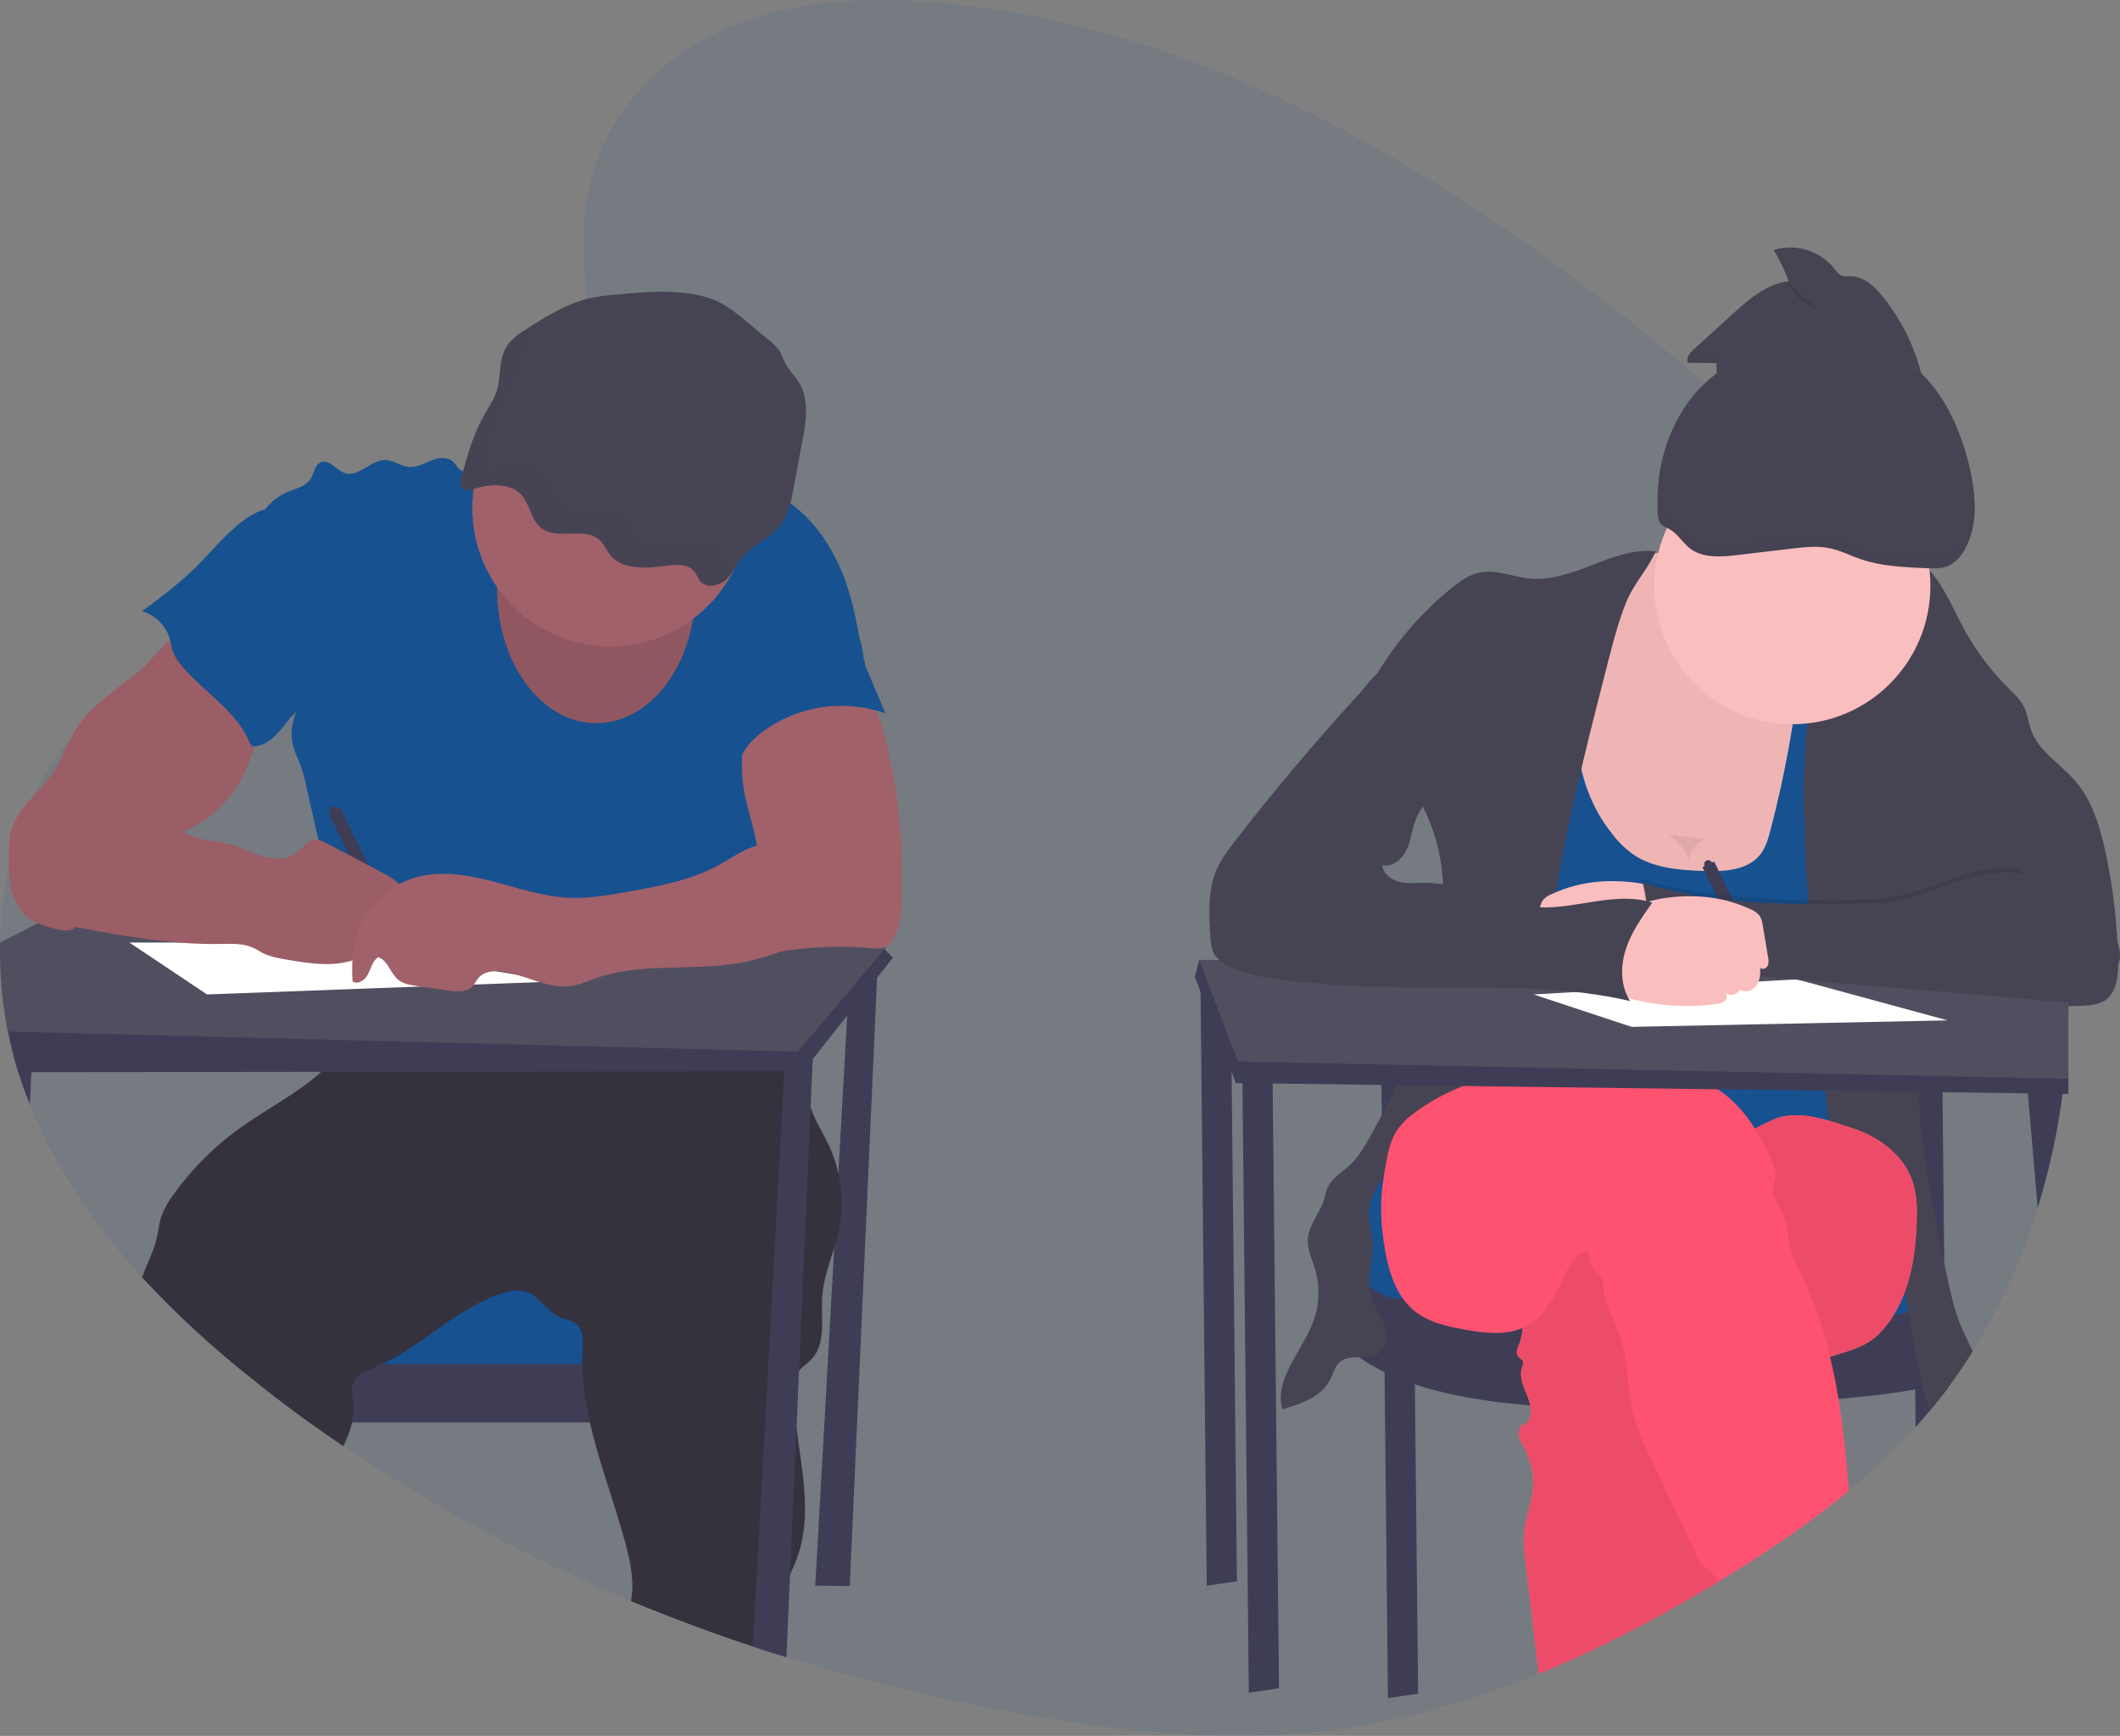 <svg width="160" height="131" viewBox="0 0 160 131" fill="none" xmlns="http://www.w3.org/2000/svg">
<rect x="0" y="0" width="160" height="131" fill="#808080" stroke="none"/>
<g clip-path="url(#clip0)">
<path opacity="0.1" d="M156.11 75.94C156.11 76.039 156.11 76.139 156.11 76.237C156.092 77.953 155.991 79.665 155.805 81.372C155.806 81.382 155.806 81.393 155.805 81.403C155.791 81.545 155.774 81.685 155.758 81.827C155.73 82.067 155.701 82.305 155.668 82.545C155.289 85.464 154.661 88.345 153.791 91.157V91.157C152.627 94.956 150.98 98.59 148.892 101.969C148.249 103.002 147.565 104.002 146.839 104.969C146.452 105.481 146.056 105.982 145.647 106.475C145.361 106.82 145.069 107.159 144.772 107.493L144.586 107.698C143.021 109.42 141.335 111.026 139.54 112.504C136.61 114.938 133.455 117.056 130.249 119.02C130.067 119.132 129.883 119.243 129.699 119.346C129.686 119.355 129.673 119.363 129.659 119.37C125.302 122.01 120.785 124.392 116.131 126.299C111.036 128.392 105.775 129.914 100.377 130.579C92.853 131.506 85.238 130.752 77.759 129.457C71.54 128.386 65.395 126.915 59.365 125.052L58.372 124.741C57.857 124.576 57.343 124.409 56.83 124.238C53.73 123.21 50.664 122.069 47.633 120.812C40.02 117.67 32.748 113.757 25.929 109.134C25.06 108.549 24.205 107.951 23.361 107.339C22.183 106.489 21.018 105.613 19.868 104.713L19.158 104.162C16.148 101.799 13.327 99.203 10.723 96.398C7.22 92.578 4.226 88.268 2.258 83.347C1.948 82.574 1.663 81.786 1.405 80.984L1.381 80.904C1.25 80.496 1.13 80.088 1.019 79.664C0.856 79.057 0.714 78.443 0.591 77.821C0.565 77.701 0.542 77.582 0.521 77.462C0.132 75.368 -0.04 73.24 0.008 71.111C0.049 69.246 0.267 67.388 0.659 65.564V65.564C1.061 63.674 1.68 61.836 2.504 60.088V60.088C3.248 58.516 4.197 57.05 5.325 55.728V55.728C6.117 54.803 7.009 53.968 7.983 53.238C9.749 51.92 11.708 51.002 13.738 50.276C14.691 49.933 15.658 49.633 16.63 49.354C17.319 49.155 18.011 48.966 18.699 48.78L20.731 48.23C22.033 47.874 23.335 47.509 24.618 47.114C28.115 46.044 31.541 44.749 34.711 42.817C35.212 42.512 35.723 42.178 36.234 41.819C36.886 41.365 37.527 40.873 38.162 40.341C38.803 39.803 39.432 39.227 40.031 38.617C40.123 38.522 40.215 38.427 40.306 38.331C40.794 37.816 41.268 37.276 41.707 36.715C41.922 36.441 42.131 36.161 42.329 35.878C42.604 35.484 42.865 35.085 43.106 34.674C44.313 32.618 45.059 30.351 44.971 27.961C44.958 27.567 44.923 27.174 44.865 26.785C44.654 25.344 44.45 23.938 44.3 22.563C43.672 16.874 43.938 11.716 48.198 6.87C53.495 0.845 61.808 -0.383 69.376 0.098C91.256 1.485 111.174 14.003 128.679 28.907C130.193 30.195 131.688 31.5 133.165 32.822C133.537 33.155 133.91 33.49 134.283 33.827C137.051 36.325 139.776 38.915 142.314 41.69C142.519 41.915 142.724 42.14 142.926 42.367C143.049 42.507 143.175 42.646 143.297 42.788C144.088 43.685 144.856 44.604 145.6 45.545C147.594 48.042 149.356 50.718 150.861 53.538C153.167 57.965 154.728 62.742 155.481 67.677V67.677C155.764 69.469 155.951 71.276 156.04 73.088C156.067 73.622 156.085 74.157 156.095 74.69C156.095 74.861 156.095 75.031 156.095 75.202C156.111 75.45 156.111 75.692 156.11 75.94Z" fill="#175190"/>
<path d="M64.134 73.204L61.53 119.662L64.134 119.697L66.25 72.551L64.134 73.204Z" fill="#3F3D56"/>
<path d="M54.53 96.742H22.299V103.757H54.53V96.742Z" fill="#175190"/>
<path d="M56.646 102.94V107.344H23.352C22.173 106.494 21.009 105.618 19.858 104.718V102.94H56.646Z" fill="#3F3D56"/>
<path d="M63.294 92.915C63.203 93.338 63.084 93.755 62.959 94.171C62.589 95.374 62.145 96.559 62.059 97.809C61.943 99.46 62.384 101.38 61.245 102.579C60.952 102.889 60.569 103.121 60.307 103.452C60.267 103.504 60.23 103.558 60.197 103.615C59.962 104.003 59.934 104.476 59.931 104.92C59.934 105.866 59.995 106.812 60.115 107.75C60.501 110.98 61.263 114.217 60.262 117.266C60.08 117.795 59.869 118.313 59.628 118.817C59.14 119.894 58.608 120.956 58.448 122.122C58.331 122.987 58.367 123.878 58.36 124.757C57.846 124.593 57.332 124.425 56.819 124.254C53.718 123.227 50.652 122.085 47.621 120.829C47.629 120.785 47.638 120.739 47.644 120.695C47.877 119.243 47.558 117.759 47.17 116.343C46.356 113.343 45.204 110.372 44.522 107.351C44.247 106.171 44.067 104.971 43.983 103.762C43.964 103.491 43.952 103.219 43.95 102.946C43.942 102.591 43.95 102.235 43.965 101.876C43.999 101.16 44.03 100.31 43.459 99.874C43.145 99.638 42.73 99.597 42.363 99.454C41.657 99.178 41.173 98.538 40.613 98.026C40.346 97.766 40.02 97.576 39.663 97.471C39.306 97.365 38.929 97.349 38.564 97.422C34.904 98.263 32.215 101.374 28.81 102.946C28.678 103.008 28.546 103.067 28.413 103.122C27.972 103.284 27.553 103.499 27.164 103.762C26.891 103.952 26.693 104.232 26.604 104.553C26.518 104.899 26.593 105.261 26.635 105.617C26.703 106.195 26.679 106.78 26.562 107.351C26.518 107.572 26.459 107.79 26.388 108.003C26.257 108.39 26.083 108.768 25.917 109.145C25.049 108.56 24.193 107.962 23.35 107.351C22.172 106.5 21.007 105.625 19.857 104.724L19.158 104.162C16.148 101.799 13.327 99.203 10.723 96.398C11.069 95.419 11.571 94.509 11.812 93.506C11.949 92.93 11.999 92.331 12.188 91.772C12.406 91.192 12.709 90.647 13.086 90.157C14.471 88.222 16.161 86.527 18.09 85.139C20.107 83.69 22.437 82.528 24.252 80.884C24.988 80.238 25.623 79.484 26.135 78.648C26.166 78.597 26.195 78.543 26.222 78.484C26.363 78.189 26.461 77.875 26.513 77.551C26.643 76.82 26.624 76.018 26.689 75.317C28.9 75.7 31.154 75.768 33.384 75.519C35.98 75.227 38.52 74.504 41.116 74.224C41.312 74.201 41.509 74.183 41.706 74.166C42.538 74.1 43.371 74.085 44.206 74.095C44.904 74.095 45.603 74.126 46.301 74.148L53.989 74.409C54.841 74.439 55.71 74.471 56.503 74.783C57.444 75.153 58.197 75.891 58.801 76.701C58.878 76.806 58.954 76.91 59.026 77.018C59.523 77.744 59.922 78.534 60.211 79.365C60.242 79.45 60.271 79.528 60.299 79.621C60.372 79.848 60.436 80.077 60.493 80.308C60.537 80.489 60.576 80.671 60.612 80.853C60.791 81.757 60.897 82.68 61.18 83.553C61.199 83.617 61.22 83.68 61.243 83.742C61.583 84.698 62.148 85.555 62.575 86.473C62.882 87.138 63.117 87.834 63.275 88.55C63.594 89.987 63.6 91.475 63.294 92.915V92.915Z" fill="#35323E"/>
<path d="M39.925 34.535C39.238 33.987 38.242 34.388 37.437 34.742C36.763 35.041 36.069 35.292 35.36 35.494C35.215 35.55 35.058 35.567 34.904 35.542C34.579 35.463 34.442 35.077 34.2 34.842C33.778 34.436 33.088 34.532 32.544 34.752C32 34.972 31.463 35.29 30.88 35.241C30.259 35.193 29.718 34.733 29.09 34.718C27.983 34.692 27.053 36.059 26.007 35.697C25.369 35.476 24.867 34.644 24.239 34.881C23.75 35.067 23.706 35.744 23.412 36.186C23.065 36.702 22.39 36.847 21.812 37.075C19.99 37.796 18.784 39.83 19.021 41.778C19.153 42.853 19.673 43.839 20.016 44.865C21.035 47.848 20.685 51.214 21.97 54.091C22.132 53.938 22.224 53.881 22.381 53.729C21.975 54.573 21.897 55.538 22.162 56.437C22.297 56.889 22.517 57.31 22.683 57.752C22.855 58.248 22.994 58.755 23.099 59.269L24.515 65.53C25.069 67.977 25.624 70.424 25.72 72.93C25.78 74.559 25.655 76.19 25.349 77.791C27.915 77.365 30.262 76.225 32.861 76.24C33.815 76.24 34.761 76.403 35.707 76.534C38.465 76.92 41.246 77.109 44.03 77.1C44.463 77.124 44.897 77.063 45.306 76.92C45.665 76.767 45.958 76.494 46.296 76.297C46.959 75.905 47.761 75.808 48.525 75.808C52.007 75.744 55.362 77.021 58.821 77.472C60.187 74.599 60.268 71.157 59.22 68.153C58.909 67.261 58.49 66.391 58.367 65.454C58.317 64.877 58.304 64.298 58.328 63.719C58.322 62.239 58.056 60.771 57.541 59.383C57.34 58.84 57.097 58.287 57.118 57.708C57.139 57.129 57.424 56.589 57.704 56.077C58.272 55.033 58.844 53.979 59.646 53.098C60.468 52.188 61.497 51.494 62.514 50.814L65.026 49.124C64.683 46.949 64.24 44.659 63.32 42.659C62.401 40.659 61.025 38.821 59.164 37.651C58.537 37.273 57.881 36.945 57.201 36.672C56.251 36.271 55.261 35.917 54.23 35.856C53.058 35.79 51.904 36.104 50.747 36.3C47.104 36.915 42.816 36.84 39.925 34.535Z" fill="#175190"/>
<path d="M67.39 72.271L66.195 73.783L63.942 76.633L61.338 79.927L60.61 80.847H59.199L24.25 80.887L2.364 80.912H1.387C1.257 80.504 1.136 80.096 1.026 79.672C0.863 79.065 0.72 78.451 0.598 77.829C0.572 77.71 0.549 77.591 0.528 77.47L8.468 72.267L11.454 72.251L20.586 72.199L25.686 72.17H26.617H27.202L30.601 72.152L56.506 72.003L57.831 71.995H58.406L59.928 71.987L65.591 71.954L66.679 71.54L66.758 71.625L67.39 72.271Z" fill="#3F3D56"/>
<path d="M66.902 71.455L66.766 71.618L65.878 72.667L64.048 74.832L60.211 79.365L26.222 78.496L0.591 77.843C0.565 77.724 0.542 77.605 0.521 77.484C0.132 75.391 -0.04 73.263 0.008 71.134L2.85 69.675L3.502 69.339L8.569 66.729L13.016 64.445L24.616 65.956L27.185 66.29L28.348 66.44L30.049 66.662L30.192 66.682L56.867 70.148L59.816 70.532L61.546 70.757L66.879 71.452L66.902 71.455Z" fill="#504F60"/>
<path d="M61.367 79.285L61.339 79.927L61.176 83.546L60.301 103.449L60.115 107.75L59.627 118.817L59.352 125.069L58.359 124.757C57.844 124.593 57.33 124.425 56.817 124.255L59.199 80.861L59.249 79.951L60.297 79.625L61.367 79.285Z" fill="#3F3D56"/>
<path d="M2.439 79.238L2.365 80.913L2.258 83.361C1.948 82.587 1.663 81.799 1.405 80.997L1.381 80.917C1.25 80.509 1.13 80.101 1.019 79.677L2.439 79.238Z" fill="#3F3D56"/>
<path d="M45.007 54.573C49.143 54.573 52.495 50.044 52.495 44.458C52.495 38.873 49.143 34.344 45.007 34.344C40.871 34.344 37.519 38.873 37.519 44.458C37.519 50.044 40.871 54.573 45.007 54.573Z" fill="#A1616A"/>
<path opacity="0.1" d="M45.007 54.573C49.143 54.573 52.495 50.044 52.495 44.458C52.495 38.873 49.143 34.344 45.007 34.344C40.871 34.344 37.519 38.873 37.519 44.458C37.519 50.044 40.871 54.573 45.007 54.573Z" fill="black"/>
<path d="M46.065 48.781C51.819 48.781 56.483 44.107 56.483 38.341C56.483 32.575 51.819 27.901 46.065 27.901C40.311 27.901 35.647 32.575 35.647 38.341C35.647 44.107 40.311 48.781 46.065 48.781Z" fill="#A1616A"/>
<path d="M46.272 22.25C45.636 22.3 45.004 22.397 44.382 22.538C42.734 22.94 41.31 23.83 39.923 24.705C39.301 25.098 38.662 25.507 38.276 26.085C37.582 27.121 37.851 28.439 37.462 29.589C37.26 30.18 36.889 30.71 36.575 31.259C35.71 32.767 35.258 34.422 34.813 36.062C34.722 36.401 34.696 36.861 35.066 36.992C35.278 37.036 35.5 37.011 35.697 36.92C36.864 36.533 38.347 36.422 39.213 37.207C40.079 37.992 40.006 39.383 41.037 39.98C42.217 40.67 44.059 39.837 45.131 40.651C45.59 41 45.756 41.56 46.132 41.98C47.008 42.959 48.692 42.912 50.094 42.715C50.898 42.6 51.885 42.524 52.373 43.09C52.607 43.357 52.674 43.724 52.946 43.966C53.434 44.403 54.328 44.181 54.805 43.733C55.282 43.284 55.51 42.677 55.907 42.173C56.68 41.194 58.039 40.661 58.837 39.693C59.505 38.878 59.706 37.856 59.889 36.871L60.568 33.219C60.843 31.737 61.093 30.119 60.261 28.814C59.965 28.344 59.54 27.94 59.285 27.453C59.114 27.127 59.018 26.783 58.819 26.475C58.584 26.154 58.302 25.869 57.984 25.63L56.377 24.297C55.828 23.815 55.241 23.379 54.621 22.992C52.327 21.653 48.893 22.005 46.272 22.25Z" fill="#464353"/>
<path d="M11.957 49.144C11.571 49.555 11.214 49.998 10.801 50.383C10.437 50.708 10.057 51.013 9.661 51.297C9.023 51.776 8.399 52.271 7.789 52.783C7.153 53.287 6.577 53.864 6.074 54.501C5.204 55.67 4.793 57.126 3.979 58.334C3.259 59.406 2.245 60.253 1.514 61.316C1.193 61.764 0.955 62.265 0.811 62.796C0.703 63.31 0.654 63.835 0.666 64.361C0.651 65.222 0.638 66.093 0.814 66.936C0.99 67.78 1.376 68.609 2.037 69.162C2.65 69.675 3.443 69.912 4.22 70.108C4.62 70.207 5.053 70.3 5.434 70.142C5.713 70.001 5.955 69.796 6.14 69.545L8.121 67.261C9.447 65.728 10.824 64.162 12.642 63.264C13.212 62.985 13.812 62.775 14.384 62.504C16.806 61.334 18.519 58.94 19.183 56.33C19.346 55.692 19.45 55.041 19.555 54.39L19.842 52.605C19.864 52.516 19.864 52.422 19.842 52.333C19.797 52.232 19.725 52.146 19.634 52.085C18.254 50.968 16.962 49.746 15.769 48.431C15.486 48.117 15.22 47.688 14.893 47.426C14.483 47.099 14.514 47.124 14.021 47.426C13.262 47.907 12.568 48.485 11.957 49.144V49.144Z" fill="#A1616A"/>
<path d="M25.509 61.02C25.492 60.982 25.468 60.947 25.438 60.919C25.408 60.891 25.373 60.869 25.334 60.854C25.295 60.84 25.254 60.834 25.213 60.836C25.172 60.838 25.131 60.848 25.094 60.866C25.057 60.884 25.024 60.91 24.997 60.941C24.97 60.972 24.95 61.008 24.937 61.048C24.924 61.087 24.919 61.128 24.923 61.169C24.927 61.211 24.939 61.251 24.958 61.287L24.796 61.367L29.65 71.338L30.527 70.909L25.673 60.931L25.509 61.02Z" fill="#3F3D56"/>
<path opacity="0.04" d="M11.957 49.144C11.571 49.555 11.214 49.998 10.801 50.383C10.437 50.708 10.057 51.013 9.661 51.297C9.023 51.776 8.399 52.271 7.789 52.783C7.153 53.287 6.577 53.864 6.074 54.501C5.204 55.67 4.793 57.126 3.979 58.334C3.259 59.406 2.245 60.253 1.514 61.316C1.193 61.764 0.955 62.265 0.811 62.796C0.703 63.31 0.654 63.835 0.666 64.361C0.651 65.222 0.638 66.093 0.814 66.936C0.99 67.78 1.376 68.609 2.037 69.162C2.65 69.675 3.443 69.912 4.22 70.108C4.62 70.207 5.053 70.3 5.434 70.142C5.713 70.001 5.955 69.796 6.14 69.545L8.121 67.261C9.447 65.728 10.824 64.162 12.642 63.264C13.212 62.985 13.812 62.775 14.384 62.504C16.806 61.334 18.519 58.94 19.183 56.33C19.346 55.692 19.45 55.041 19.555 54.39L19.842 52.605C19.864 52.516 19.864 52.422 19.842 52.333C19.797 52.232 19.725 52.146 19.634 52.085C18.254 50.968 16.962 49.746 15.769 48.431C15.486 48.117 15.22 47.688 14.893 47.426C14.483 47.099 14.514 47.124 14.021 47.426C13.262 47.907 12.568 48.485 11.957 49.144V49.144Z" fill="black"/>
<path d="M68.075 67.519C68.059 68.56 68.018 69.631 67.587 70.581C67.401 70.992 67.113 71.396 66.682 71.532C66.421 71.592 66.151 71.602 65.886 71.561C62.692 71.28 59.474 71.536 56.364 72.318C57.195 70.654 56.718 68.659 56.947 66.812C57.011 66.308 57.126 65.812 57.17 65.307C57.333 63.512 56.566 61.77 56.215 59.998C55.91 58.465 55.91 56.886 56.215 55.352C56.275 54.958 56.41 54.578 56.614 54.235C56.852 53.901 57.165 53.628 57.528 53.437C58.847 52.685 60.402 52.599 61.883 52.698C62.881 52.765 64.882 52.67 65.713 53.285C66.623 53.959 66.911 56.222 67.157 57.268C67.525 58.871 67.775 60.5 67.906 62.14C68.066 63.928 68.1 65.724 68.075 67.519Z" fill="#A1616A"/>
<path d="M9.764 71.13L15.624 75.046L41.995 74.067L24.578 71.13H9.764Z" fill="white"/>
<path d="M17.491 40.023C16.529 40.873 15.714 41.874 14.802 42.78C13.552 44.023 12.131 45.08 10.716 46.132C11.223 46.274 11.685 46.546 12.056 46.92C12.427 47.295 12.695 47.76 12.832 48.269C12.894 48.509 12.925 48.759 12.995 48.993C13.158 49.55 13.516 50.029 13.9 50.462C15.551 52.326 17.861 53.706 18.834 56.008C18.866 56.12 18.935 56.218 19.03 56.285C19.109 56.321 19.197 56.331 19.282 56.315C20.163 56.222 20.837 55.511 21.398 54.819C22.57 53.351 23.588 51.729 24.166 49.938C24.744 48.147 24.836 46.166 24.206 44.392C23.892 43.507 23.407 42.695 22.925 41.891C22.503 41.187 22.082 40.484 21.662 39.783C21.442 39.413 21.162 38.661 20.731 38.478C19.8 38.077 18.089 39.424 17.491 40.023Z" fill="#175190"/>
<path d="M65.438 50.566L66.823 53.829C65.315 53.301 63.703 53.14 62.121 53.36C60.539 53.58 59.032 54.174 57.724 55.093C56.934 55.659 56.21 56.37 55.853 57.274C55.677 57.308 55.495 57.291 55.329 57.225C55.162 57.16 55.017 57.048 54.911 56.904C54.702 56.611 54.582 56.265 54.562 55.905C54.434 54.653 54.907 53.424 55.376 52.253C55.594 51.705 55.819 51.145 56.206 50.7C56.594 50.255 57.108 49.961 57.623 49.684C59.264 48.774 60.983 48.013 62.759 47.41C63.507 47.166 64.292 47.171 64.712 47.873C65.199 48.71 65.057 49.675 65.438 50.566Z" fill="#175190"/>
<path d="M9.798 60.356C10.145 60.633 10.449 60.961 10.806 61.225C11.183 61.487 11.584 61.713 12.004 61.899L13.609 62.672C14.106 62.931 14.627 63.143 15.164 63.305C15.851 63.489 16.572 63.507 17.262 63.679C18.133 63.894 18.929 64.343 19.787 64.602C20.645 64.861 21.649 64.904 22.365 64.364C22.813 64.026 23.151 63.468 23.706 63.385C24.065 63.338 24.41 63.511 24.729 63.679L28.906 65.879C29.469 66.176 30.065 66.506 30.36 67.072C30.654 67.638 30.456 68.498 29.835 68.644C29.619 68.669 29.402 68.682 29.184 68.682C28.969 68.708 28.735 68.835 28.706 69.052C28.704 69.187 28.74 69.32 28.808 69.436C28.995 69.866 29.051 70.382 28.833 70.799C28.614 71.217 28.079 71.476 27.651 71.289C27.724 71.92 27.039 72.362 26.428 72.53C24.888 72.953 23.256 72.693 21.681 72.426C21.063 72.321 20.434 72.214 19.871 71.936C19.601 71.804 19.35 71.635 19.077 71.512C18.326 71.178 17.473 71.222 16.653 71.237C12.858 71.303 9.097 70.599 5.365 69.897C4.674 69.767 3.962 69.628 3.371 69.245C2.232 68.501 1.809 66.974 1.996 65.623C2.183 64.272 2.867 63.049 3.539 61.861L4.41 60.323C4.524 60.087 4.683 59.877 4.879 59.703C6.16 58.723 8.701 59.471 9.798 60.356Z" fill="#A1616A"/>
<path opacity="0.04" d="M9.798 60.356C10.145 60.633 10.449 60.961 10.806 61.225C11.183 61.487 11.584 61.713 12.004 61.899L13.609 62.672C14.106 62.931 14.627 63.143 15.164 63.305C15.851 63.489 16.572 63.507 17.262 63.679C18.133 63.894 18.929 64.343 19.787 64.602C20.645 64.861 21.649 64.904 22.365 64.364C22.813 64.026 23.151 63.468 23.706 63.385C24.065 63.338 24.41 63.511 24.729 63.679L28.906 65.879C29.469 66.176 30.065 66.506 30.36 67.072C30.654 67.638 30.456 68.498 29.835 68.644C29.619 68.669 29.402 68.682 29.184 68.682C28.969 68.708 28.735 68.835 28.706 69.052C28.704 69.187 28.74 69.32 28.808 69.436C28.995 69.866 29.051 70.382 28.833 70.799C28.614 71.217 28.079 71.476 27.651 71.289C27.724 71.92 27.039 72.362 26.428 72.53C24.888 72.953 23.256 72.693 21.681 72.426C21.063 72.321 20.434 72.214 19.871 71.936C19.601 71.804 19.35 71.635 19.077 71.512C18.326 71.178 17.473 71.222 16.653 71.237C12.858 71.303 9.097 70.599 5.365 69.897C4.674 69.767 3.962 69.628 3.371 69.245C2.232 68.501 1.809 66.974 1.996 65.623C2.183 64.272 2.867 63.049 3.539 61.861L4.41 60.323C4.524 60.087 4.683 59.877 4.879 59.703C6.16 58.723 8.701 59.471 9.798 60.356Z" fill="black"/>
<path d="M59.49 63.175C58.642 63.576 57.668 63.615 56.783 63.923C55.897 64.232 55.145 64.786 54.333 65.238C52.217 66.422 49.775 66.87 47.377 67.295C45.923 67.556 44.447 67.817 42.982 67.755C40.999 67.671 39.095 67.008 37.174 66.509C35.253 66.01 33.203 65.674 31.3 66.235C30.307 66.538 29.398 67.072 28.649 67.793C27.899 68.513 27.33 69.401 26.987 70.383C26.588 71.556 26.532 72.82 26.609 74.057C27.009 74.352 27.569 73.943 27.788 73.494C28.006 73.046 28.125 72.496 28.548 72.235C29.282 72.484 29.461 73.465 30.067 73.949C30.444 74.253 30.949 74.333 31.429 74.401L33.903 74.754C34.499 74.838 35.191 74.896 35.622 74.475C35.832 74.271 35.948 73.985 36.14 73.767C36.534 73.329 37.192 73.254 37.778 73.313C39.607 73.496 41.323 74.685 43.14 74.403C43.765 74.307 44.346 74.039 44.942 73.829C48.473 72.579 52.396 73.339 56.07 72.623C57.471 72.351 58.821 71.868 60.154 71.359C60.879 71.083 61.611 70.794 62.23 70.328C62.816 69.876 63.278 69.283 63.573 68.604C63.868 67.924 63.986 67.181 63.916 66.444C63.78 65.32 63.22 64.29 62.352 63.566C62.065 63.321 61.689 62.853 61.346 62.7C60.69 62.411 60.047 62.912 59.49 63.175Z" fill="#A1616A"/>
<g opacity="0.1">
<path opacity="0.1" d="M54.733 42.334C54.462 42.093 54.395 41.726 54.16 41.458C53.672 40.892 52.685 40.969 51.881 41.083C50.48 41.281 48.788 41.326 47.919 40.349C47.543 39.928 47.377 39.37 46.918 39.02C45.847 38.204 44.004 39.039 42.824 38.349C41.794 37.747 41.86 36.351 41.001 35.576C40.141 34.801 38.652 34.902 37.485 35.289C37.287 35.38 37.066 35.405 36.853 35.361C36.483 35.23 36.51 34.77 36.601 34.431C37.045 32.791 37.498 31.135 38.362 29.628C38.676 29.078 39.047 28.548 39.249 27.958C39.602 26.923 39.422 25.754 39.886 24.775C39.388 25.101 38.909 25.457 38.601 25.917C37.908 26.953 38.176 28.271 37.787 29.421C37.586 30.011 37.214 30.542 36.9 31.091C36.036 32.599 35.583 34.255 35.139 35.894C35.048 36.233 35.022 36.693 35.391 36.824C35.604 36.868 35.825 36.843 36.023 36.752C37.19 36.365 38.673 36.255 39.539 37.039C40.405 37.824 40.332 39.215 41.362 39.812C42.542 40.502 44.385 39.669 45.456 40.483C45.915 40.832 46.081 41.392 46.457 41.812C47.333 42.791 49.018 42.744 50.42 42.547C51.224 42.432 52.21 42.356 52.699 42.922C52.933 43.189 53 43.556 53.272 43.798C53.76 44.235 54.654 44.013 55.131 43.565C55.436 43.245 55.698 42.886 55.909 42.498C55.485 42.627 55.035 42.607 54.733 42.334Z" fill="black"/>
<path opacity="0.1" d="M57.699 40.54C57.594 40.675 57.497 40.816 57.408 40.962C58.033 40.516 58.696 40.098 59.163 39.529C59.284 39.381 59.393 39.224 59.488 39.059C58.839 39.525 58.161 39.954 57.699 40.54Z" fill="black"/>
</g>
<path d="M90.587 72.843L91.075 119.662L93.354 119.336L92.866 72.843H90.587Z" fill="#3F3D56"/>
<path d="M104.261 81.326L104.749 128.145L107.028 127.819L106.54 81.326H104.261Z" fill="#3F3D56"/>
<path d="M146.834 104.977L146.824 104.078V103.543L146.738 95.308L146.603 82.434L146.58 81.323H144.301L144.313 82.393L144.384 89.289L144.415 92.274L144.441 94.692L144.483 98.871L144.51 101.336V101.597L144.544 104.837L144.573 107.693L144.759 107.488C145.057 107.154 145.349 106.815 145.634 106.47L146.834 104.977Z" fill="#3F3D56"/>
<path d="M101.738 88.912L100.435 90.863L101.738 99.752L112.807 102.788H130.713L141.457 103.439L146.575 99.928L145.69 93.899L141.783 88.912H101.738Z" fill="#175190"/>
<path d="M100.435 90.863L99.784 96.282C99.784 96.282 96.366 106.907 123.876 106.256C151.387 105.605 146.666 103.437 146.666 103.437L146.504 97.15C146.504 97.15 147.462 100.126 133.481 99.723C119.499 99.32 106.458 98.018 106.458 98.018C106.458 98.018 101.575 98.884 100.435 90.863Z" fill="#3F3D56"/>
<path d="M123.355 42.289C121.786 43.005 120.598 44.393 119.802 45.928C119.006 47.463 118.558 49.148 118.117 50.822C117.651 52.587 117.184 54.357 116.943 56.166C116.514 59.383 116.836 62.765 118.311 65.654C119.786 68.543 122.511 70.874 125.701 71.431C126.933 71.648 128.2 71.604 129.445 71.475C131.696 71.236 133.913 70.746 136.056 70.015C138.294 69.256 140.624 68.088 141.62 65.936C142.198 64.688 142.247 63.266 142.219 61.892C142.142 58.149 141.578 54.431 140.541 50.834C140.24 49.789 139.89 48.737 139.251 47.858C138.613 46.979 137.741 46.334 136.85 45.737C133.043 43.168 128.039 40.155 123.355 42.289Z" fill="#FBBEBE"/>
<path opacity="0.05" d="M123.355 42.289C121.786 43.005 120.598 44.393 119.802 45.928C119.006 47.463 118.558 49.148 118.117 50.822C117.651 52.587 117.184 54.357 116.943 56.166C116.514 59.383 116.836 62.765 118.311 65.654C119.786 68.543 122.511 70.874 125.701 71.431C126.933 71.648 128.2 71.604 129.445 71.475C131.696 71.236 133.913 70.746 136.056 70.015C138.294 69.256 140.624 68.088 141.62 65.936C142.198 64.688 142.247 63.266 142.219 61.892C142.142 58.149 141.578 54.431 140.541 50.834C140.24 49.789 139.89 48.737 139.251 47.858C138.613 46.979 137.741 46.334 136.85 45.737C133.043 43.168 128.039 40.155 123.355 42.289Z" fill="black"/>
<path d="M121.593 62.822C122.047 63.448 122.596 63.998 123.22 64.454C124.77 65.527 126.759 65.672 128.641 65.731C130.152 65.776 131.884 65.69 132.831 64.509C133.258 63.977 133.45 63.298 133.622 62.638C134.687 58.581 135.444 54.449 135.885 50.277L140.196 50.292C142.061 58.297 141.908 66.618 141.745 74.838L141.509 86.825L138.732 86.53C132.138 85.83 125.534 85.13 118.903 85.01C115.019 84.938 111.133 85.067 107.261 85.395L113.308 67.375C114.093 65.033 114.886 62.659 115.07 60.197C115.335 56.626 114.336 52.856 115.721 49.553C115.832 49.287 115.972 49.011 116.224 48.873C116.476 48.734 116.795 48.768 117.085 48.806C117.632 48.879 119.304 48.806 119.701 49.157C120.287 49.666 119.9 49.742 119.693 50.563C119.323 52.031 118.973 53.39 118.978 54.92C118.983 57.698 119.843 60.631 121.593 62.822Z" fill="#175190"/>
<path d="M146.834 104.977C147.56 104.011 148.244 103.011 148.887 101.977C148.561 101.279 148.203 100.597 147.918 99.884C147.482 98.791 147.231 97.633 146.984 96.483C146.899 96.091 146.815 95.7 146.731 95.308C145.82 91.049 144.964 86.729 144.786 82.411C144.77 82.052 144.76 81.693 144.755 81.334C144.755 81.282 144.755 81.232 144.755 81.171C144.755 80.778 144.755 80.385 144.755 79.993C144.775 79.015 144.837 78.028 144.949 77.046C144.97 76.853 144.995 76.661 145.021 76.468C145.021 76.426 145.03 76.385 145.037 76.343L156.106 75.938L157.037 75.904C157.677 75.881 158.354 75.845 158.882 75.481C159.769 74.871 159.873 73.62 159.858 72.545C159.805 69.828 159.497 67.121 158.94 64.462C158.52 62.462 157.921 60.418 156.577 58.881C155.473 57.618 153.875 56.7 153.3 55.129C153.087 54.545 153.033 53.904 152.756 53.346C152.479 52.788 152.022 52.379 151.591 51.948C150.072 50.44 148.813 48.692 147.863 46.773C147.204 45.442 146.489 43.974 145.628 43.054C145.585 43.007 145.543 42.962 145.499 42.92C144.767 42.194 143.928 41.876 142.935 42.37C142.757 42.46 142.587 42.566 142.427 42.687V42.687C142.074 42.958 141.75 43.266 141.462 43.607C140.459 44.763 139.579 46.02 138.836 47.359C138.314 48.301 137.866 49.283 137.495 50.295C137.202 51.095 136.961 51.912 136.771 52.742C136.631 53.357 136.52 53.979 136.432 54.602C136.106 56.944 136.106 59.333 136.152 61.705C136.201 63.884 136.297 66.069 136.494 68.24C136.543 68.765 136.597 69.29 136.657 69.814C136.776 70.85 136.924 71.884 137.099 72.913C137.169 73.307 137.241 73.7 137.321 74.091C137.34 74.196 137.362 74.3 137.383 74.403L137.392 74.447C137.608 75.357 137.774 76.278 137.892 77.206C137.905 77.322 137.915 77.438 137.922 77.553C137.949 78.086 137.945 78.621 137.909 79.153C137.871 79.783 137.812 80.411 137.783 81.041C137.783 81.152 137.783 81.261 137.772 81.367C137.764 81.685 137.772 82.003 137.772 82.321C137.805 83.082 137.895 83.84 138.042 84.587C138.317 85.978 138.791 87.32 139.45 88.574C139.512 88.692 139.575 88.808 139.639 88.922C140.464 90.4 141.506 91.755 142.27 93.267C142.928 94.628 143.42 96.064 143.735 97.543C143.843 98.031 143.946 98.521 144.044 99.011C144.195 99.794 144.33 100.584 144.469 101.374C144.482 101.452 144.496 101.537 144.511 101.608C144.695 102.656 144.889 103.698 145.138 104.721C145.283 105.316 145.445 105.904 145.636 106.481L146.834 104.977Z" fill="#464353"/>
<path d="M144.659 92.119C144.659 92.266 144.65 92.413 144.643 92.561C144.614 93.277 144.548 93.991 144.446 94.7C144.311 95.668 144.075 96.618 143.741 97.537C143.52 98.141 143.239 98.72 142.901 99.267C142.602 99.753 142.252 100.206 141.856 100.617C140.879 101.635 139.473 101.959 138.112 102.388C137.486 102.57 136.881 102.818 136.307 103.127C136.204 103.184 136.103 103.246 136.006 103.312L134.303 104.442C133.772 104.793 133.23 105.157 132.866 105.677C132.806 105.766 132.751 105.858 132.703 105.953C132.472 106.432 132.304 106.938 132.201 107.46C131.316 111.157 130.429 114.856 129.821 118.608C129.781 118.856 129.742 119.106 129.699 119.356L129.685 119.434C129.677 119.415 129.669 119.397 129.659 119.38C125.303 122.02 120.785 124.401 116.131 126.308L115.12 117.825C115.015 117.136 114.98 116.437 115.016 115.741C115.112 114.643 115.558 113.602 115.679 112.507C115.793 111.436 115.591 110.354 115.098 109.396C114.905 109.024 114.665 108.659 114.621 108.243C114.577 107.827 114.816 107.447 115.233 107.405C115.558 107.042 115.584 106.548 115.488 106.059C115.437 105.803 115.361 105.553 115.26 105.313C114.984 104.631 114.634 103.889 114.871 103.192C114.934 103.066 114.962 102.925 114.953 102.785C114.954 102.776 114.954 102.767 114.953 102.759C114.897 102.576 114.681 102.496 114.568 102.341C114.357 102.052 114.568 101.659 114.699 101.326C114.825 100.969 114.899 100.594 114.917 100.215C114.935 100.005 114.948 99.793 114.971 99.584C115.002 99.301 115.053 99.021 115.122 98.746C115.517 97.183 116.468 95.819 117.797 94.909C118.43 94.481 119.135 94.17 119.781 93.767C120.443 93.32 121.075 92.829 121.672 92.299C123.106 91.102 124.597 89.974 126.144 88.915C127.808 87.776 129.532 86.728 131.308 85.773C131.688 85.568 132.067 85.368 132.447 85.173C132.861 84.955 133.277 84.749 133.696 84.555C135.037 83.913 136.559 84.153 138.042 84.581C138.664 84.759 139.278 84.971 139.87 85.163C140.449 85.352 141.006 85.602 141.531 85.91C142.844 86.683 143.93 87.825 144.381 89.267C144.382 89.277 144.382 89.286 144.381 89.295C144.667 90.199 144.685 91.168 144.659 92.119Z" fill="#F86D70"/>
<path d="M144.659 92.119C144.659 92.266 144.65 92.413 144.643 92.561C144.614 93.277 144.548 93.991 144.446 94.7C144.311 95.668 144.075 96.618 143.741 97.537C143.52 98.141 143.239 98.72 142.901 99.267C142.602 99.753 142.252 100.206 141.856 100.617C140.879 101.635 139.473 101.959 138.112 102.388C137.486 102.57 136.881 102.818 136.307 103.127C136.204 103.184 136.103 103.246 136.006 103.312L134.303 104.442C133.772 104.793 133.23 105.157 132.866 105.677C132.806 105.766 132.751 105.858 132.703 105.953C132.472 106.432 132.304 106.938 132.201 107.46C131.316 111.157 130.429 114.856 129.821 118.608C129.781 118.856 129.742 119.106 129.699 119.356L129.685 119.434C129.677 119.415 129.669 119.397 129.659 119.38C125.303 122.02 120.785 124.401 116.131 126.308L115.12 117.825C115.015 117.136 114.98 116.437 115.016 115.741C115.112 114.643 115.558 113.602 115.679 112.507C115.793 111.436 115.591 110.354 115.098 109.396C114.905 109.024 114.665 108.659 114.621 108.243C114.577 107.827 114.816 107.447 115.233 107.405C115.558 107.042 115.584 106.548 115.488 106.059C115.437 105.803 115.361 105.553 115.26 105.313C114.984 104.631 114.634 103.889 114.871 103.192C114.934 103.066 114.962 102.925 114.953 102.785C114.954 102.776 114.954 102.767 114.953 102.759C114.897 102.576 114.681 102.496 114.568 102.341C114.357 102.052 114.568 101.659 114.699 101.326C114.825 100.969 114.899 100.594 114.917 100.215C114.935 100.005 114.948 99.793 114.971 99.584C115.002 99.301 115.053 99.021 115.122 98.746C115.517 97.183 116.468 95.819 117.797 94.909C118.43 94.481 119.135 94.17 119.781 93.767C120.443 93.32 121.075 92.829 121.672 92.299C123.106 91.102 124.597 89.974 126.144 88.915C127.808 87.776 129.532 86.728 131.308 85.773C131.688 85.568 132.067 85.368 132.447 85.173C132.861 84.955 133.277 84.749 133.696 84.555C135.037 83.913 136.559 84.153 138.042 84.581C138.664 84.759 139.278 84.971 139.87 85.163C140.449 85.352 141.006 85.602 141.531 85.91C142.844 86.683 143.93 87.825 144.381 89.267C144.382 89.277 144.382 89.286 144.381 89.295C144.667 90.199 144.685 91.168 144.659 92.119Z" fill="#ED4C69"/>
<path d="M129.203 65.098C129.186 65.06 129.162 65.026 129.132 64.997C129.102 64.969 129.067 64.947 129.028 64.933C128.99 64.918 128.948 64.912 128.907 64.914C128.866 64.916 128.826 64.926 128.789 64.945C128.751 64.963 128.718 64.988 128.691 65.019C128.664 65.05 128.644 65.087 128.631 65.126C128.618 65.165 128.614 65.207 128.617 65.248C128.621 65.289 128.633 65.329 128.653 65.365L128.49 65.445L133.344 75.416L134.221 74.987L129.367 65.01L129.203 65.098Z" fill="#3F3D56"/>
<path d="M135.271 54.654C141.025 54.654 145.69 49.98 145.69 44.214C145.69 38.447 141.025 33.773 135.271 33.773C129.518 33.773 124.853 38.447 124.853 44.214C124.853 49.98 129.518 54.654 135.271 54.654Z" fill="#FBBEBE"/>
<path d="M149.022 37.75C148.973 36.92 148.85 36.097 148.654 35.289C148.042 32.651 146.924 30.054 144.998 28.16C144.879 27.697 144.737 27.24 144.573 26.791C144.57 26.78 144.566 26.769 144.562 26.759C143.987 25.177 143.157 23.702 142.104 22.392C141.493 21.631 140.702 20.881 139.728 20.852C139.455 20.842 139.165 20.889 138.915 20.764C138.73 20.644 138.575 20.485 138.46 20.297C137.978 19.686 137.339 19.22 136.611 18.947C135.884 18.674 135.096 18.605 134.332 18.749L134.231 18.77C134.174 18.781 134.117 18.794 134.068 18.809C134.02 18.824 133.932 18.848 133.863 18.869C133.938 18.994 134.011 19.119 134.083 19.246C134.276 19.591 134.455 19.943 134.62 20.303C134.757 20.604 134.883 20.909 135 21.219C133.333 21.41 131.975 22.595 130.735 23.724L127.814 26.38C127.809 26.385 127.804 26.39 127.8 26.395L127.715 26.476C127.694 26.497 127.673 26.519 127.653 26.542C127.645 26.548 127.638 26.556 127.632 26.564C127.607 26.59 127.585 26.618 127.562 26.646C127.521 26.697 127.485 26.752 127.453 26.809C127.437 26.834 127.423 26.859 127.411 26.886C127.406 26.894 127.402 26.902 127.399 26.91C127.388 26.933 127.379 26.955 127.371 26.979C127.371 26.982 127.371 26.985 127.371 26.989C127.367 27.002 127.363 27.016 127.36 27.029C127.327 27.144 127.337 27.267 127.388 27.375L129.313 27.396H129.54C129.55 27.654 129.558 27.913 129.567 28.171C129.262 28.401 128.968 28.645 128.688 28.905C128.383 29.189 128.096 29.492 127.83 29.812C126.094 31.915 125.187 34.631 125.096 37.365C125.096 37.45 125.096 37.529 125.096 37.617C125.096 37.866 125.096 38.116 125.096 38.364C125.096 38.527 125.11 38.69 125.123 38.853C125.124 39.066 125.18 39.274 125.286 39.458C125.3 39.479 125.315 39.499 125.332 39.517C125.429 39.623 125.547 39.71 125.677 39.772L125.817 39.84C125.887 39.874 125.954 39.907 126.019 39.944C126.632 40.292 126.995 40.962 127.554 41.393C127.586 41.418 127.619 41.442 127.651 41.463L127.725 41.512L127.77 41.542L127.832 41.578C127.873 41.602 127.915 41.624 127.957 41.644V41.644L128.036 41.684H128.049C128.114 41.713 128.179 41.741 128.246 41.765L128.338 41.798L128.366 41.807C128.392 41.816 128.42 41.825 128.447 41.832C128.503 41.848 128.557 41.863 128.61 41.876L128.773 41.912C128.837 41.923 128.902 41.935 128.967 41.943L129.063 41.956L129.16 41.966C129.316 41.98 129.472 41.988 129.629 41.99C130.123 41.987 130.616 41.953 131.106 41.887L135.26 41.398C136.203 41.289 137.165 41.179 138.094 41.372C138.882 41.535 139.608 41.91 140.373 42.176C140.546 42.236 140.718 42.292 140.892 42.339C140.956 42.357 141.021 42.377 141.086 42.393L141.176 42.416L141.384 42.467C141.459 42.484 141.534 42.502 141.609 42.517C141.714 42.54 141.819 42.559 141.924 42.579C141.996 42.594 142.069 42.605 142.143 42.618H142.157L142.366 42.651H142.416L142.571 42.672C142.646 42.684 142.72 42.693 142.797 42.702C142.963 42.722 143.129 42.74 143.295 42.755C143.564 42.781 143.834 42.801 144.109 42.817L144.379 42.834L144.649 42.847L145.463 42.883H145.499H145.613C145.952 42.906 146.292 42.889 146.626 42.83C146.684 42.819 146.741 42.806 146.798 42.789C146.855 42.773 146.902 42.757 146.961 42.737C147.571 42.502 148.017 41.962 148.327 41.385C148.392 41.263 148.452 41.14 148.507 41.015C148.563 40.889 148.613 40.762 148.659 40.635C148.716 40.471 148.765 40.316 148.807 40.153C148.82 40.109 148.831 40.065 148.841 40.02C148.851 39.974 148.874 39.884 148.887 39.816C148.927 39.628 148.958 39.439 148.981 39.248C148.981 39.188 148.996 39.126 149.002 39.065C149.017 38.902 149.028 38.75 149.035 38.59C149.035 38.47 149.035 38.347 149.035 38.225C149.033 38.093 149.022 37.918 149.022 37.75ZM144.848 28.011C144.716 27.887 144.581 27.768 144.444 27.656C144.597 27.752 144.732 27.872 144.846 28.011H144.848Z" fill="#464353"/>
<path d="M115.277 43.639C114.051 43.488 112.835 42.949 111.625 43.214C110.868 43.377 110.217 43.848 109.612 44.333C107.358 46.143 105.442 48.338 103.952 50.817C103.699 51.188 103.521 51.605 103.429 52.044C103.351 52.553 103.489 53.07 103.654 53.558C104.767 56.855 107.149 59.608 108.233 62.915C109.372 66.393 108.977 70.194 108.137 73.757C107.096 78.155 105.403 82.373 103.116 86.269C102.806 86.849 102.417 87.382 101.961 87.855C101.368 88.426 100.572 88.834 100.221 89.581C100.058 89.907 100.011 90.279 99.895 90.628C99.569 91.607 98.781 92.445 98.705 93.478C98.648 94.266 99.021 95.011 99.247 95.762C99.629 97.051 99.588 98.429 99.132 99.693C98.306 101.961 96.148 104.023 96.774 106.354C98.173 105.951 99.722 105.427 100.382 104.127C100.614 103.667 100.73 103.119 101.122 102.783C101.905 102.116 103.239 102.719 104.07 102.106C104.699 101.639 104.722 100.683 104.442 99.949C104.162 99.215 103.68 98.569 103.465 97.814C103.09 96.452 103.689 95.011 103.579 93.604C103.527 92.951 103.326 92.326 103.312 91.677C103.284 90.416 103.981 89.23 104.907 88.374C105.833 87.517 106.978 86.949 108.104 86.39L112.363 84.269C113.908 83.502 115.6 82.568 116.107 80.917C116.299 80.299 116.3 79.639 116.31 78.993C116.455 69.122 118.923 59.45 121.376 49.889C121.757 48.408 122.144 46.92 122.711 45.498C123.277 44.075 124.386 42.933 124.951 41.612C121.674 41.227 118.68 44.067 115.277 43.639Z" fill="#464353"/>
<path d="M138.752 105.566C139.128 107.85 139.357 110.183 139.536 112.504C136.606 114.938 133.452 117.055 130.246 119.02C130.064 119.132 129.88 119.243 129.696 119.346L129.681 119.424C129.674 119.406 129.665 119.388 129.655 119.37C129.407 118.832 128.972 118.402 128.431 118.16C127.23 115.631 126.03 113.103 124.83 110.574C124.179 109.209 123.528 107.83 123.203 106.357C123.203 106.326 123.188 106.294 123.183 106.263C122.936 105.121 122.879 103.935 122.714 102.778C122.631 102.116 122.482 101.463 122.27 100.83C122.074 100.268 121.806 99.721 121.568 99.171C121.275 98.493 121.029 97.806 121.018 97.073C121.018 96.84 121.033 96.584 120.919 96.388C120.797 96.22 120.646 96.074 120.474 95.958C120.259 95.767 120.096 95.524 120.001 95.253C119.905 94.981 119.88 94.69 119.927 94.406C118.951 94.457 118.4 95.509 118.008 96.401C117.651 97.274 117.183 98.097 116.615 98.848C116.2 99.385 115.674 99.825 115.071 100.135C115.018 100.161 114.964 100.188 114.909 100.21C113.549 100.811 111.962 100.599 110.489 100.328C109.201 100.091 107.87 99.798 106.834 98.995L106.724 98.907C106.417 98.652 106.144 98.359 105.91 98.036C105.042 96.848 104.658 95.284 104.445 93.794C104.425 93.654 104.406 93.514 104.388 93.374C104.24 92.321 104.199 91.256 104.266 90.196C104.285 89.935 104.313 89.674 104.347 89.414C104.37 89.251 104.394 89.075 104.422 88.905C104.421 88.9 104.421 88.896 104.422 88.891C104.464 88.621 104.51 88.351 104.555 88.075C104.718 87.15 104.881 86.201 105.369 85.405C105.691 84.909 106.096 84.474 106.568 84.119C106.743 83.98 106.924 83.848 107.106 83.721C107.403 83.516 107.707 83.32 108.016 83.135C108.794 82.669 109.611 82.27 110.458 81.945C110.66 81.866 110.865 81.793 111.07 81.723C111.867 81.439 112.726 81.37 113.558 81.525C114.295 81.632 115.04 81.676 115.784 81.656C117.694 81.618 119.612 81.253 121.518 81.016C124.165 80.69 127.008 80.651 129.317 81.995C129.427 82.059 129.535 82.126 129.642 82.196C130.782 82.943 131.7 83.99 132.441 85.16C132.603 85.406 132.745 85.659 132.885 85.915C133.208 86.503 133.5 87.108 133.759 87.726C133.913 88.03 133.996 88.364 134.002 88.705C133.998 88.769 133.989 88.834 133.976 88.897C133.932 89.129 133.844 89.354 133.813 89.589C133.71 90.478 134.464 91.22 134.746 92.067C134.928 92.618 134.908 93.209 135.011 93.79C135.159 94.605 135.558 95.339 135.916 96.073C136.482 97.255 136.966 98.474 137.365 99.723C137.648 100.592 137.891 101.475 138.104 102.365C138.173 102.651 138.239 102.938 138.301 103.225C138.478 104.015 138.623 104.788 138.752 105.566Z" fill="#FF5271"/>
<path d="M156.108 81.408V82.55L155.898 82.546L155.664 82.543L153.046 82.511L146.596 82.426L144.786 82.403L144.317 82.396L141.601 82.362L137.772 82.312L129.649 82.206L115.553 82.023L110.466 81.958L108.425 81.931L106.546 81.907L105.376 81.891L104.267 81.876L96.048 81.77L93.769 81.741L93.273 81.734L92.951 80.9L90.608 74.847L90.18 73.741L90.505 72.436L91.971 73.414L92.872 73.527L107.72 75.377L110.507 75.724L116.416 76.462L122.205 77.183L124.474 77.465L137.902 79.139L141.654 79.607L144.76 79.993L155.804 81.37L156.108 81.408Z" fill="#3F3D56"/>
<path d="M90.505 72.436L93.436 80.103L156.108 81.408V73.088L90.505 72.436Z" fill="#504F60"/>
<path d="M93.761 80.918L94.249 127.737L96.528 127.411L96.04 80.918H93.761Z" fill="#3F3D56"/>
<path d="M155.898 82.545H155.664C155.284 85.464 154.656 88.345 153.787 91.157L153.046 82.511L153.015 82.142L155.753 81.825L155.844 81.816L155.898 82.545Z" fill="#3F3D56"/>
<path d="M146.992 77.003L123.144 77.493L115.737 75.046L135.597 73.904L146.992 77.003Z" fill="white"/>
<path d="M117.077 67.489C116.824 67.587 116.6 67.747 116.426 67.954C116.29 68.179 116.207 68.433 116.183 68.695L115.783 71.088C115.722 71.307 115.733 71.54 115.814 71.752C115.918 71.953 116.221 72.057 116.372 71.891C116.353 72.359 116.393 72.858 116.665 73.24C116.937 73.621 117.507 73.822 117.891 73.556C117.951 73.655 118.032 73.739 118.128 73.803C118.224 73.867 118.332 73.909 118.446 73.927C118.56 73.944 118.676 73.937 118.787 73.905C118.898 73.873 119 73.818 119.087 73.742C118.856 73.821 118.84 74.175 119.004 74.354C119.188 74.517 119.423 74.611 119.668 74.62C122.529 75.024 125.445 74.656 128.117 73.555C128.369 73.45 127.705 70.333 127.638 70.013C127.476 69.261 127.394 68.343 126.761 67.837C125.247 66.626 122.558 66.388 120.714 66.532C119.453 66.627 118.221 66.952 117.077 67.489V67.489Z" fill="#FBBEBE"/>
<path opacity="0.1" d="M141.342 67.852C135.454 67.964 129.444 68.06 123.824 66.294C124.361 68.378 124.324 70.57 123.717 72.635L151.247 74.918C152.414 75.015 157.254 75.563 158.392 75.287C159.53 75.011 148.844 71.484 149.276 70.393C150.463 67.387 154.438 65.625 151.574 65.512C147.961 65.369 144.983 67.783 141.342 67.852Z" fill="black"/>
<path d="M141.505 68.178C135.617 68.29 129.607 68.387 123.987 66.62C124.524 68.704 124.487 70.896 123.88 72.961L151.41 75.245C152.577 75.341 157.417 75.897 158.555 75.613C159.693 75.33 159.426 73.931 159.857 72.84C161.044 69.834 154.601 65.951 151.737 65.838C148.123 65.695 145.146 68.109 141.505 68.178Z" fill="#464353"/>
<path d="M132.143 68.631C132.396 68.728 132.62 68.888 132.794 69.096C132.93 69.322 133.013 69.575 133.038 69.837L133.438 72.23C133.499 72.449 133.488 72.681 133.407 72.894C133.303 73.095 132.999 73.199 132.849 73.033C132.867 73.501 132.828 74 132.556 74.382C132.284 74.763 131.714 74.964 131.329 74.698C131.268 74.797 131.188 74.881 131.092 74.945C130.996 75.008 130.887 75.051 130.773 75.069C130.66 75.086 130.543 75.079 130.433 75.047C130.322 75.015 130.219 74.96 130.132 74.884C130.363 74.963 130.381 75.317 130.217 75.496C130.032 75.659 129.797 75.753 129.551 75.762C126.691 76.166 123.775 75.798 121.104 74.697C120.852 74.592 121.514 71.475 121.583 71.155C121.746 70.403 121.827 69.484 122.46 68.979C123.972 67.768 126.663 67.53 128.508 67.674C129.767 67.769 130.999 68.094 132.143 68.631V68.631Z" fill="#FBBEBE"/>
<path d="M93.237 63.435C92.697 64.134 92.154 64.847 91.806 65.661C91.14 67.214 91.238 68.972 91.349 70.659C91.38 71.148 91.419 71.648 91.674 72.054C91.895 72.361 92.187 72.61 92.524 72.78C93.934 73.582 95.584 73.822 97.196 74.002C99.664 74.276 102.14 74.443 104.625 74.502C110.782 74.653 117.033 74.148 123.03 75.546C122.288 74.416 122.289 72.92 122.704 71.631C123.119 70.343 123.919 69.22 124.702 68.116C121.957 67.245 119.014 68.605 116.139 68.47C113.188 68.331 110.456 66.621 107.502 66.623C106.867 66.623 106.221 66.703 105.604 66.55C104.987 66.396 104.389 65.93 104.332 65.295C105.12 65.473 105.867 64.798 106.193 64.057C106.519 63.316 106.577 62.48 106.893 61.734C107.679 59.879 109.804 59.02 111.125 57.493C111.334 57.251 111.531 56.966 111.524 56.646C111.493 56.375 111.38 56.12 111.199 55.917C110.1 54.449 108.444 53.633 107.069 52.491C106.59 52.093 105.625 50.592 105.088 50.453C104.092 50.197 103.247 51.639 102.599 52.343C99.328 55.904 96.207 59.602 93.237 63.435Z" fill="#464353"/>
<path opacity="0.07" d="M125.97 63.021C126.382 63.328 126.749 63.692 127.059 64.103C127.213 64.309 127.323 64.545 127.382 64.796C127.44 65.047 127.446 65.308 127.399 65.561C127.349 65.088 127.454 64.612 127.699 64.205C127.943 63.797 128.314 63.481 128.755 63.305L125.97 63.021Z" fill="black"/>
<g opacity="0.1">
<path opacity="0.1" d="M134.998 20.241C134.806 19.732 134.586 19.233 134.337 18.749C134.176 18.78 134.017 18.821 133.862 18.871C134.141 19.336 134.393 19.817 134.615 20.312C134.741 20.279 134.868 20.256 134.998 20.241Z" fill="black"/>
<path opacity="0.1" d="M144.443 26.674C144.487 26.71 144.529 26.75 144.571 26.788C144.568 26.777 144.564 26.767 144.56 26.757C144.523 26.73 144.484 26.702 144.443 26.674Z" fill="black"/>
<path opacity="0.1" d="M129.31 27.392C129.395 27.325 129.473 27.255 129.564 27.189L129.538 26.414L127.8 26.396C127.518 26.656 127.218 27.028 127.384 27.375L129.31 27.392Z" fill="black"/>
<path opacity="0.1" d="M148.317 40.436C148.008 41.013 147.562 41.555 146.951 41.788C146.481 41.967 145.963 41.951 145.46 41.928C143.744 41.858 141.999 41.781 140.378 41.212C139.619 40.944 138.893 40.571 138.099 40.406C137.169 40.214 136.207 40.323 135.265 40.434L131.111 40.923C129.885 41.067 128.519 41.175 127.541 40.421C126.981 39.99 126.619 39.32 126.006 38.974C125.747 38.827 125.439 38.733 125.271 38.484C125.166 38.3 125.109 38.092 125.109 37.879C125.096 37.708 125.087 37.537 125.081 37.365C125.063 37.863 125.073 38.361 125.109 38.858C125.109 39.071 125.166 39.279 125.271 39.463C125.434 39.71 125.747 39.804 126.006 39.953C126.619 40.298 126.982 40.969 127.541 41.4C128.517 42.153 129.885 42.052 131.111 41.902L135.265 41.413C136.207 41.302 137.169 41.193 138.099 41.385C138.887 41.548 139.613 41.923 140.378 42.191C142.006 42.76 143.744 42.843 145.46 42.907C145.963 42.928 146.481 42.946 146.951 42.767C147.562 42.533 148.008 41.992 148.317 41.414C148.916 40.297 149.084 39.029 149.02 37.752C148.985 38.688 148.745 39.604 148.317 40.436V40.436Z" fill="black"/>
</g>
<path opacity="0.1" d="M134.951 21.29L137.23 23.411C137.23 23.411 135.276 22.595 134.951 21.29Z" fill="black"/>
</g>
<defs>
<clipPath id="clip0">
<rect width="160" height="131" fill="white" transform="translate(0)"/>
</clipPath>
</defs>
</svg>
